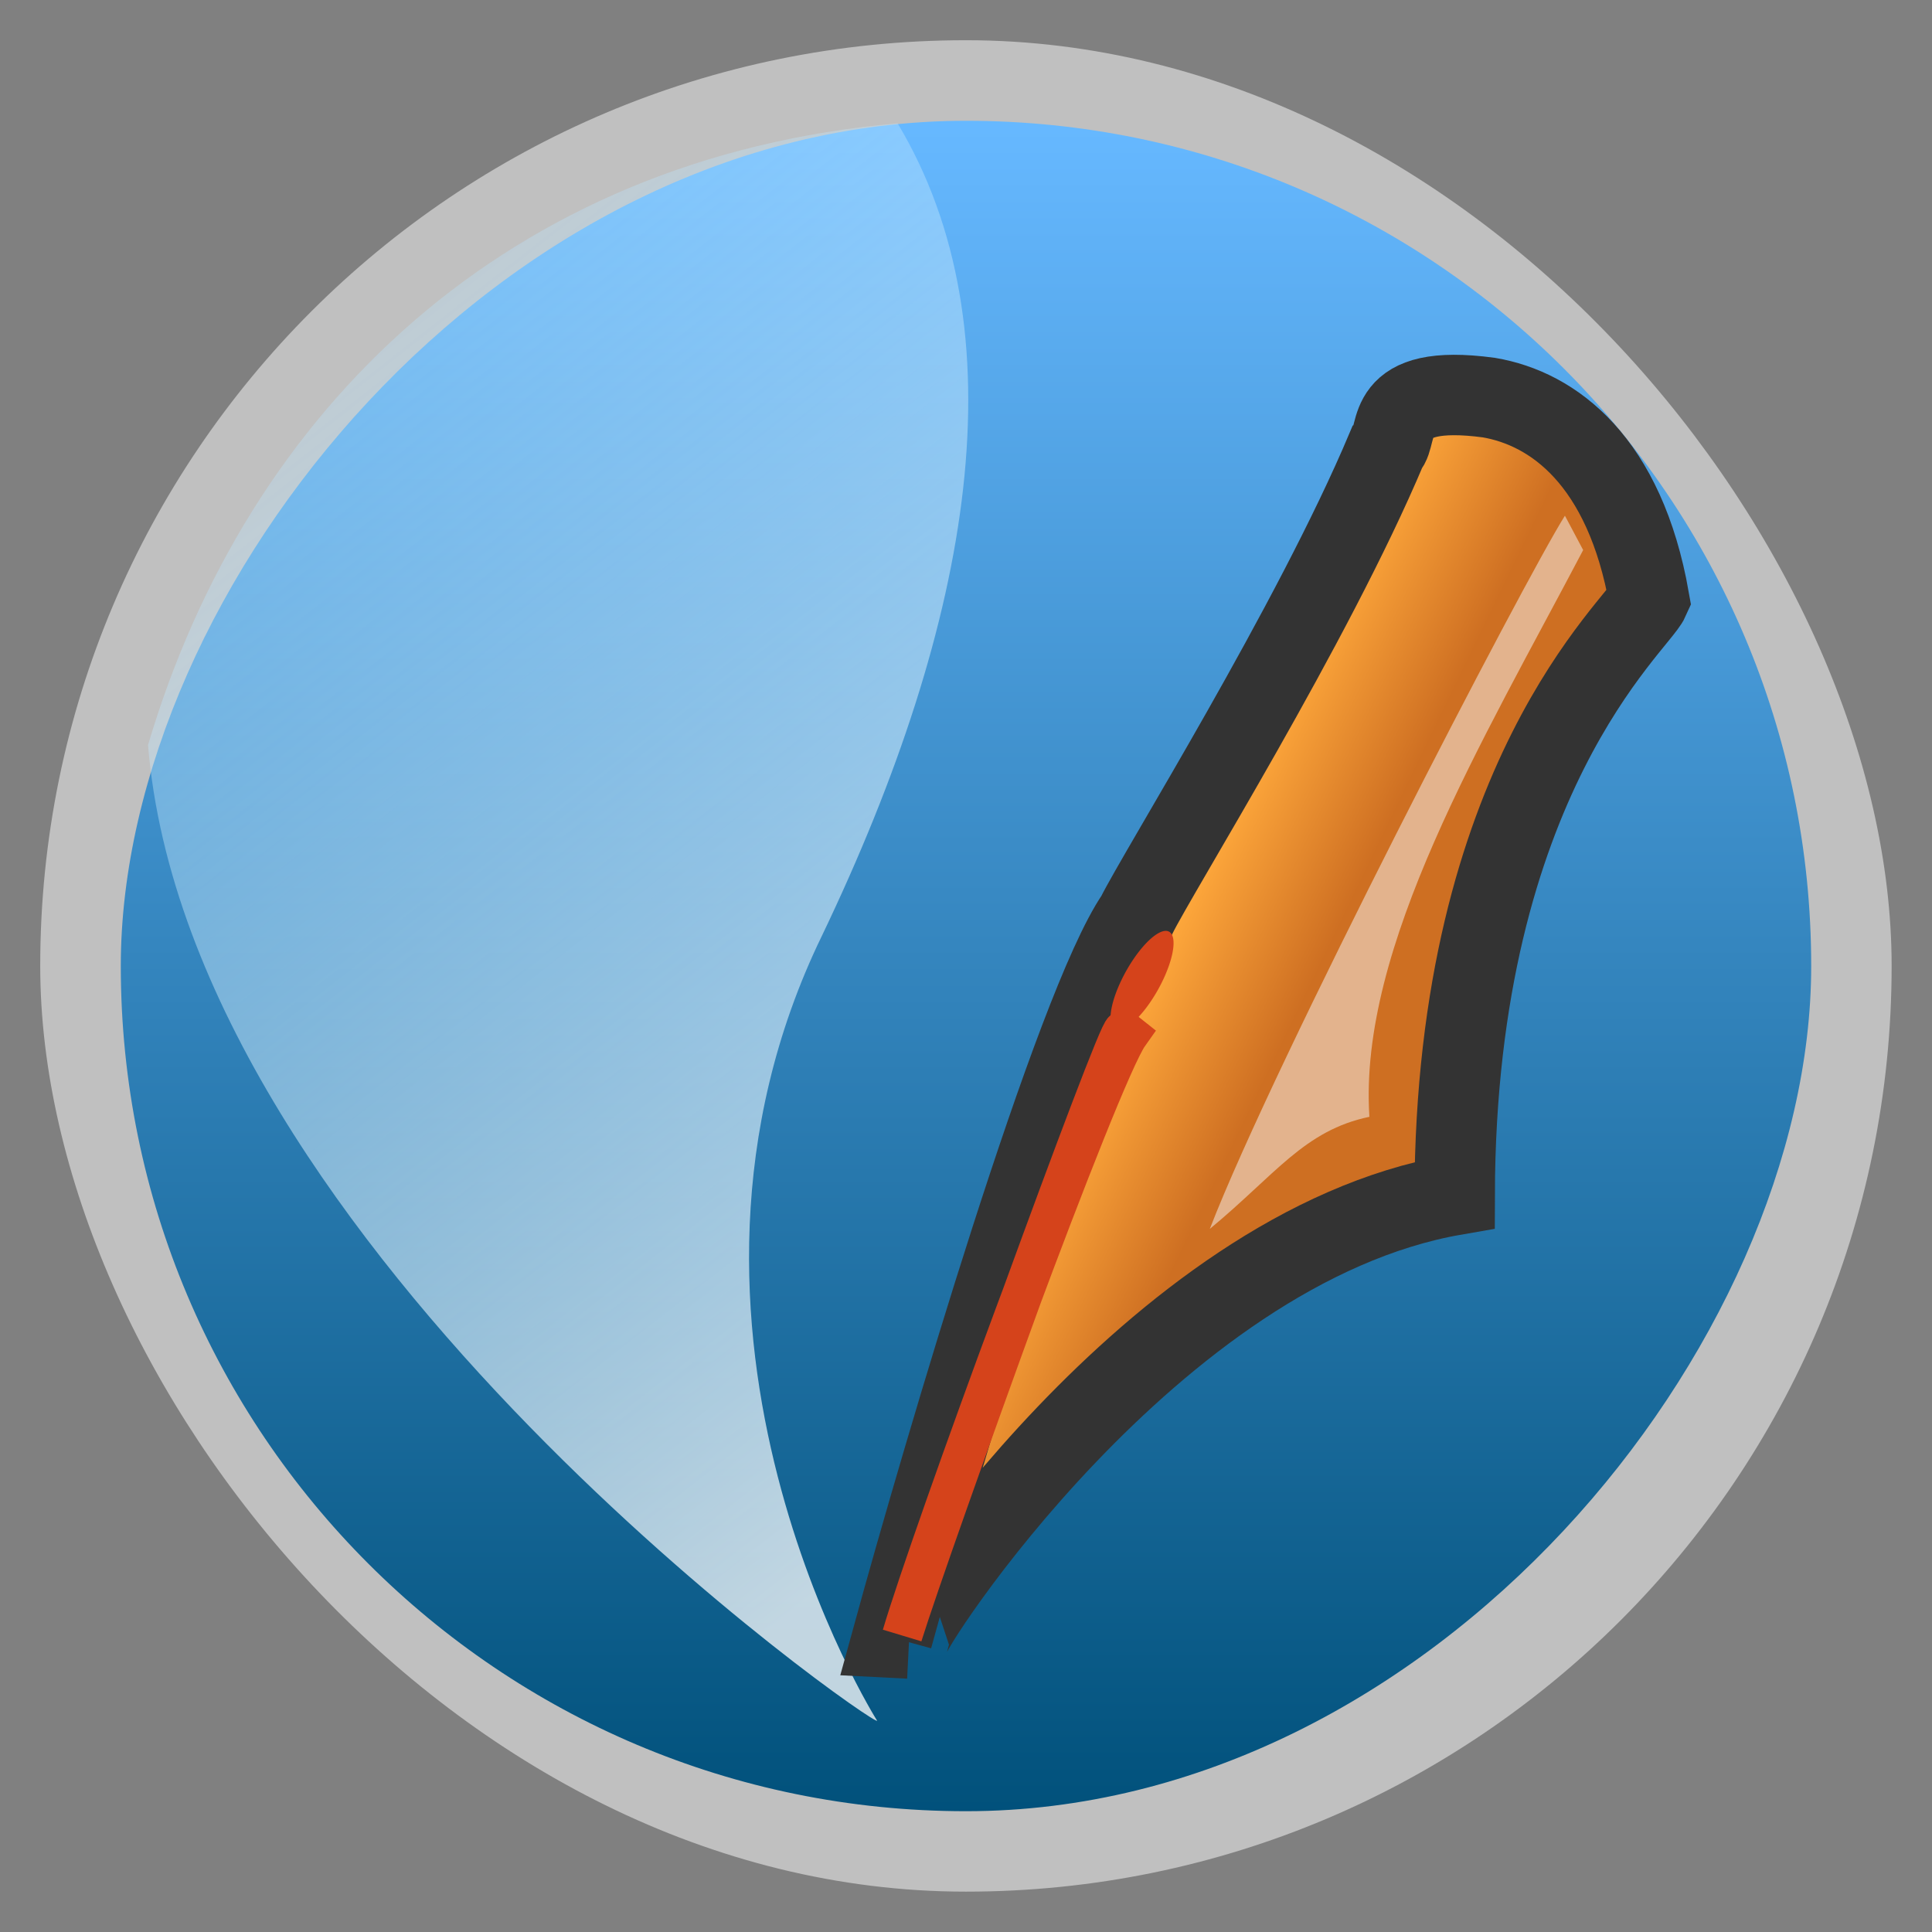 <?xml version="1.0" encoding="UTF-8" standalone="no"?>
<svg
   xmlns:dc="http://purl.org/dc/elements/1.1/"
   xmlns:cc="http://creativecommons.org/ns#"
   xmlns:rdf="http://www.w3.org/1999/02/22-rdf-syntax-ns#"
   xmlns:svg="http://www.w3.org/2000/svg"
   xmlns="http://www.w3.org/2000/svg"
   xmlns:xlink="http://www.w3.org/1999/xlink"
   xmlns:sodipodi="http://sodipodi.sourceforge.net/DTD/sodipodi-0.dtd"
   xmlns:inkscape="http://www.inkscape.org/namespaces/inkscape"
   width="48"
   viewBox="0 0 13.547 13.547"
   height="48"
   id="svg2"
   version="1.1"
   inkscape:version="0.48.4 r9939"
   sodipodi:docname="curlew.svg">
  <rect x="0" y="0" width="13.547" height="13.547" fill="#808080" stroke="none"/>
  <sodipodi:namedview
     pagecolor="#38869f"
     bordercolor="#666666"
     borderopacity="1"
     objecttolerance="10"
     gridtolerance="10"
     guidetolerance="10"
     inkscape:pageopacity="1"
     inkscape:pageshadow="2"
     inkscape:window-width="1366"
     inkscape:window-height="742"
     id="namedview22"
     showgrid="false"
     inkscape:zoom="11.92"
     inkscape:cx="23.102453"
     inkscape:cy="19.03514"
     inkscape:window-x="0"
     inkscape:window-y="26"
     inkscape:window-maximized="1"
     inkscape:current-layer="svg2" />
  <defs
     id="defs4">
    <linearGradient
       id="linearGradient4460">
      <stop
         offset="0"
         style="stop-color:#fd8f47"
         id="stop7" />
      <stop
         offset="1"
         style="stop-color:#21b8e7"
         id="stop9" />
    </linearGradient>
    <linearGradient
       gradientTransform="matrix(1.105,0,0,1.105,-134.279,-295.762)"
       xlink:href="#linearGradient4460"
       id="linearGradient3002"
       y1="279.096"
       y2="268.33"
       gradientUnits="userSpaceOnUse"
       x2="0" />
    <linearGradient
       y2="598.456"
       x2="332.645"
       y1="-72.169"
       x1="34.351"
       id="linearGradient664"
       xlink:href="#linearGradient619"
       gradientUnits="userSpaceOnUse" />
    <linearGradient
       y2="425.867"
       x2="411.597"
       y1="74.253"
       x1="273.651"
       id="linearGradient623"
       xlink:href="#linearGradient624"
       gradientTransform="scale(0.717,1.396)"
       gradientUnits="userSpaceOnUse" />
    <linearGradient
       y2="0.93"
       x2="0.977"
       y1="0.375"
       x1="0.411"
       id="linearGradient618"
       xlink:href="#linearGradient665" />
    <linearGradient
       y2="0.109"
       x2="0.438"
       y1="0.375"
       x1="0.831"
       id="linearGradient603"
       xlink:href="#linearGradient604" />
    <linearGradient
       y2="0.383"
       x2="0.667"
       y1="0.258"
       x1="0.493"
       id="linearGradient597"
       xlink:href="#linearGradient598" />
    <linearGradient
       y2="0.539"
       x2="0.32"
       y1="0.492"
       x1="0.196"
       id="linearGradient592"
       xlink:href="#linearGradient586" />
    <linearGradient
       y2="264.661"
       x2="908.448"
       y1="160.625"
       x1="779.717"
       id="linearGradient590"
       xlink:href="#linearGradient593"
       gradientTransform="scale(0.742,1.347)"
       gradientUnits="userSpaceOnUse" />
    <radialGradient
       fy="0.5"
       fx="0.5"
       r="0.5"
       cy="0.5"
       cx="0.5"
       id="radialGradient582"
       xlink:href="#linearGradient578" />
    <linearGradient
       y2="279.328"
       x2="657.537"
       y1="230.657"
       x1="597.243"
       id="linearGradient581"
       xlink:href="#linearGradient578"
       gradientTransform="scale(0.802,1.246)"
       gradientUnits="userSpaceOnUse" />
    <linearGradient
       id="linearGradient578">
      <stop
         id="stop579"
         offset="0"
         style="stop-color:#ffa93c;stop-opacity:1;" />
      <stop
         id="stop580"
         offset="1"
         style="stop-color:#ce6f22;stop-opacity:1;" />
    </linearGradient>
    <linearGradient
       id="linearGradient586">
      <stop
         id="stop587"
         offset="0"
         style="stop-color:#6e6969;stop-opacity:1;" />
      <stop
         id="stop588"
         offset="1"
         style="stop-color:#2c2c2c;stop-opacity:1;" />
    </linearGradient>
    <linearGradient
       id="linearGradient593">
      <stop
         id="stop594"
         offset="0"
         style="stop-color:#fff9db;stop-opacity:0.732;" />
      <stop
         id="stop595"
         offset="1"
         style="stop-color:#2c2c2c;stop-opacity:1;" />
    </linearGradient>
    <linearGradient
       id="linearGradient598">
      <stop
         id="stop599"
         offset="0"
         style="stop-color:#e1dedd;stop-opacity:0.866;" />
      <stop
         id="stop600"
         offset="1"
         style="stop-color:#2c2c2c;stop-opacity:1;" />
    </linearGradient>
    <linearGradient
       id="linearGradient604">
      <stop
         id="stop605"
         offset="0"
         style="stop-color:#838383;stop-opacity:1;" />
      <stop
         id="stop606"
         offset="1"
         style="stop-color:#2c2c2c;stop-opacity:1;" />
    </linearGradient>
    <linearGradient
       id="linearGradient619">
      <stop
         id="stop620"
         offset="0"
         style="stop-color:#66b8ff;stop-opacity:1;" />
      <stop
         id="stop621"
         offset="1"
         style="stop-color:#00507a;stop-opacity:1;" />
    </linearGradient>
    <linearGradient
       id="linearGradient624">
      <stop
         id="stop625"
         offset="0"
         style="stop-color:#b9e5ff;stop-opacity:0.42;" />
      <stop
         id="stop626"
         offset="1"
         style="stop-color:#ffffff;stop-opacity:1;" />
    </linearGradient>
    <linearGradient
       id="linearGradient665">
      <stop
         id="stop666"
         offset="0"
         style="stop-color:#ffffff;stop-opacity:0.286;" />
      <stop
         id="stop667"
         offset="1"
         style="stop-color:#daecf8;stop-opacity:1;" />
    </linearGradient>
    <linearGradient
       inkscape:collect="always"
       xlink:href="#linearGradient624"
       id="linearGradient3104"
       gradientUnits="userSpaceOnUse"
       gradientTransform="matrix(0.014,0,0,0.028,-0.148,-0.633)"
       x1="273.651"
       y1="74.253"
       x2="411.597"
       y2="425.867" />
    <linearGradient
       inkscape:collect="always"
       xlink:href="#linearGradient619"
       id="linearGradient3879"
       gradientUnits="userSpaceOnUse"
       gradientTransform="matrix(1.105,0,0,1.105,-134.279,-309.309)"
       y1="279.096"
       x2="0"
       y2="268.33" />
    <linearGradient
       inkscape:collect="always"
       xlink:href="#linearGradient578"
       id="linearGradient3892"
       gradientUnits="userSpaceOnUse"
       gradientTransform="matrix(0.016,0,0,0.025,-0.44,-1.167)"
       x1="597.243"
       y1="230.657"
       x2="657.537"
       y2="279.328" />
    <linearGradient
       inkscape:collect="always"
       xlink:href="#linearGradient593"
       id="linearGradient3894"
       gradientUnits="userSpaceOnUse"
       gradientTransform="matrix(0.015,0,0,0.027,-0.44,-1.167)"
       x1="779.717"
       y1="160.625"
       x2="908.448"
       y2="264.661" />
    <linearGradient
       inkscape:collect="always"
       xlink:href="#linearGradient578"
       id="linearGradient3902"
       gradientUnits="userSpaceOnUse"
       gradientTransform="matrix(0.012,0,0,0.02,1.301,1.325)"
       x1="597.243"
       y1="230.657"
       x2="657.537"
       y2="279.328" />
  </defs>
  <rect
     id="rect14"
     style="opacity:0.5;fill:#ffffff;fill-rule:evenodd"
     height="12.982"
     rx="6.491"
     y="0.282"
     x="0.282"
     width="12.982" />
  <rect
     id="rect16"
     style="fill:url(#linearGradient3879);fill-opacity:1;fill-rule:evenodd"
     height="11.853"
     rx="5.926"
     y="-12.7"
     x="0.847"
     width="11.853"
     transform="scale(1,-1)" />
  <path
     inkscape:connector-curvature="0"
     style="font-size:12px;fill:url(#linearGradient3104);fill-opacity:0.75;fill-rule:evenodd;stroke:none"
     d="m 6.15,12.065 c 0,0 -1.73,-2.737 -0.387,-5.503 C 6.829,4.338 7.162,2.313 6.294,0.865 3.563,1.103 1.736,2.867 1.038,5.224 1.329,8.77 6.174,12.139 6.15,12.065 z"
     id="path622"
     sodipodi:nodetypes="csccc" />
  <path
     inkscape:connector-curvature="0"
     style="font-size:12px;fill:url(#linearGradient3902);fill-rule:evenodd;stroke:#333333;stroke-width:0.564;stroke-miterlimit:4;stroke-dasharray:none;stroke-opacity:1"
     d="M 6.376,11.49 C 6.341,11.456 8.078,8.747 10.2,8.379 10.207,5.459 11.483,4.384 11.564,4.202 11.393,3.231 10.892,2.865 10.44,2.788 9.674,2.685 9.818,3.047 9.724,3.143 9.206,4.375 8.12,6.113 7.967,6.424 7.536,7.053 6.622,10.155 6.257,11.483 l 0.118,0.006 z"
     id="hrot"
     sodipodi:nodetypes="cccccccc" />
  <path
     sodipodi:type="arc"
     style="font-size:12px;fill:#d5431b;fill-rule:evenodd;stroke-width:1.251;fill-opacity:1"
     id="path583"
     sodipodi:cx="145.625"
     sodipodi:cy="355.48718"
     sodipodi:rx="6.25"
     sodipodi:ry="9.6875"
     d="m 151.875,355.487 a 6.25,9.688 0 1 1 -12.5,0 6.25,9.688 0 1 1 12.5,0 z"
     transform="matrix(0.017,0.012,-0.02,0.035,12.642,-7.315)" />
  <path
     inkscape:connector-curvature="0"
     style="font-size:12px;fill:none;fill-rule:evenodd;stroke:#d5431b;stroke-width:0.282;stroke-miterlimit:4;stroke-dasharray:none;fill-opacity:1;stroke-opacity:1"
     d="M 7.913,7.254 7.879,7.227 C 7.84,7.196 6.528,10.818 6.326,11.467 6.527,10.783 7.711,7.539 7.913,7.254 z"
     id="path585"
     sodipodi:nodetypes="cscc" />
  <path
     inkscape:connector-curvature="0"
     style="font-size:12px;fill:#f9f9f9;fill-rule:evenodd;stroke-width:1pt;fill-opacity:1;opacity:0.5"
     d="M 8.483,8.617 C 8.944,8.236 9.146,7.926 9.602,7.831 9.524,6.64 10.394,5.202 11.101,3.857 L 10.973,3.616 C 10.681,4.082 8.942,7.431 8.483,8.617 z"
     id="path589"
     sodipodi:nodetypes="ccccc" />
</svg>
